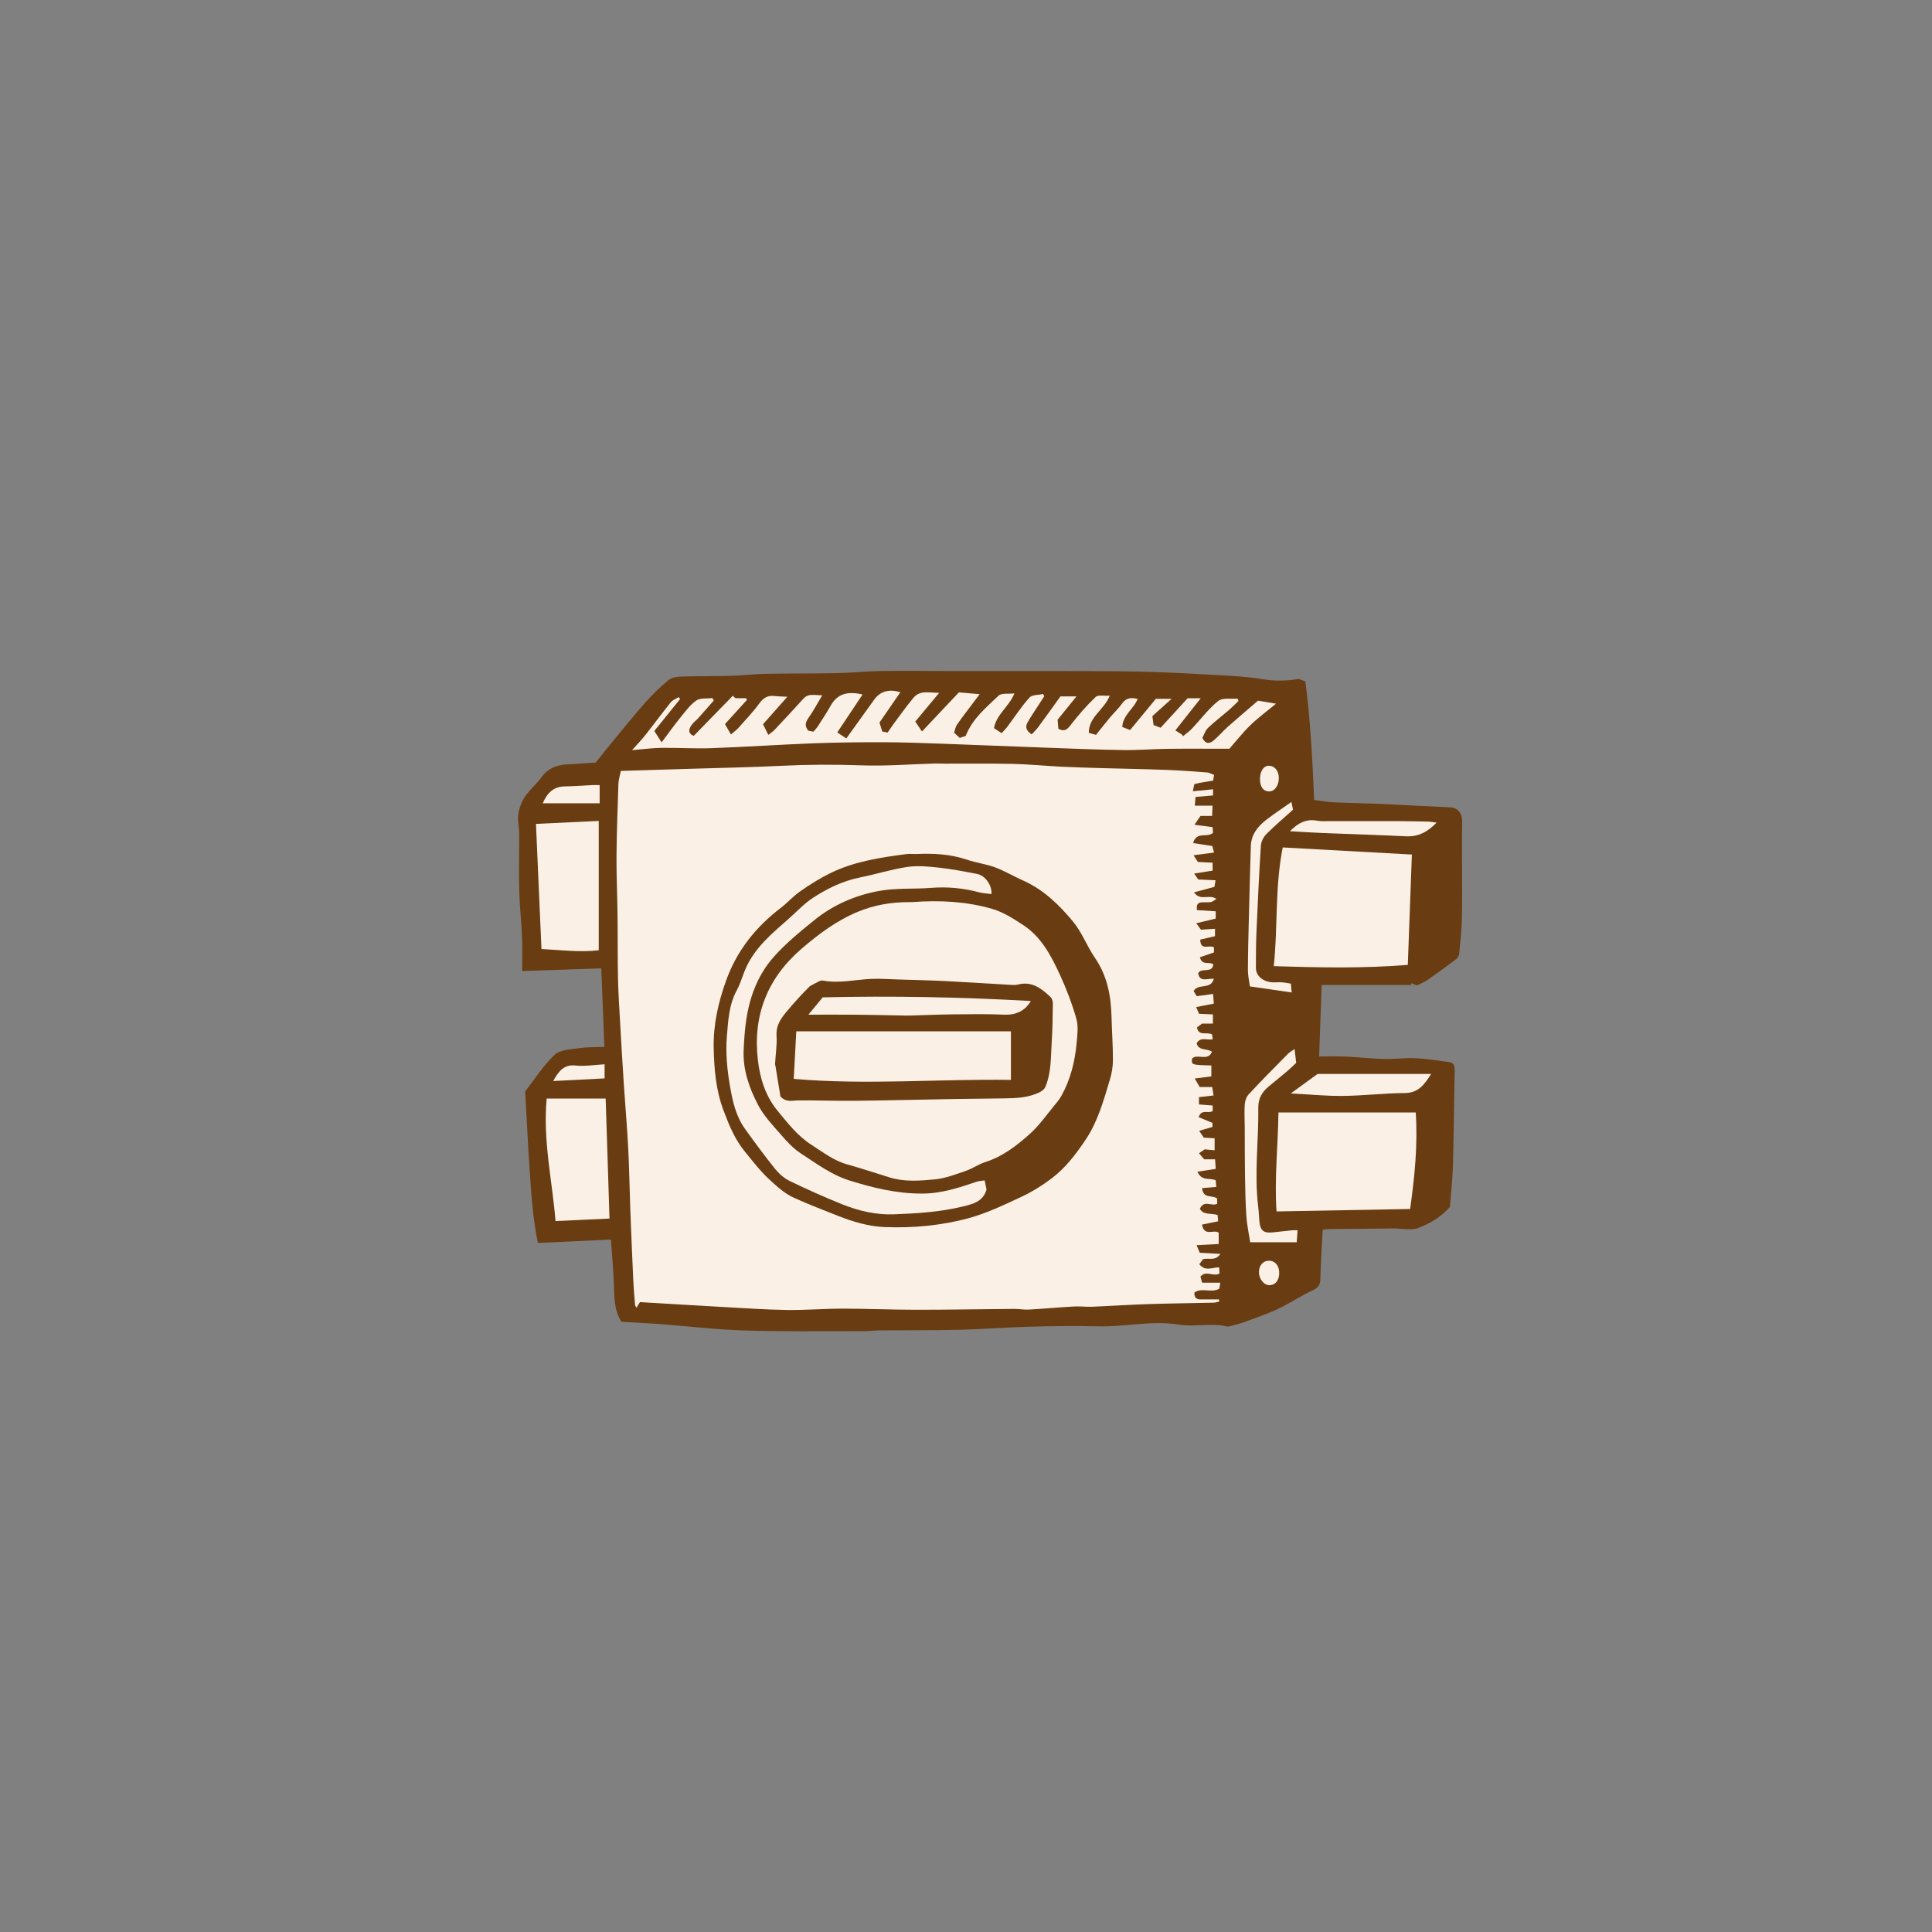 <svg version="1.1" id="svg" xmlns="http://www.w3.org/2000/svg" xmlns:xlink="http://www.w3.org/1999/xlink" x="0px" y="0px"
	 width="200px" height="200px" viewBox="0 0 200 200" enable-background="new 0 0 200 200" xml:space="preserve">
<rect x="0" y="0" width="200" height="200" fill="#808080" stroke="none"/>
<path class="stroke" fill="#693c11"  d="M150.146,83.58c-1.074-0.074-2.152-0.106-3.229-0.158c-1.502-0.074-3.003-0.162-4.505-0.222
	c-1.449-0.059-2.9-0.074-4.349-0.144c-0.657-0.032-1.31-0.153-2.021-0.241c-0.181-4.146-0.384-8.249-0.912-12.273
	c-0.336-0.129-0.54-0.207-0.678-0.26c-1.296,0.216-2.494,0.238-3.743,0.029c-1.641-0.274-3.319-0.35-4.985-0.443
	c-2.648-0.149-5.3-0.293-7.951-0.346c-3.445-0.067-6.895-0.048-10.341-0.056c-3.028-0.007-6.055,0.003-9.083,0.001
	c-2.379-0.001-4.76-0.04-7.138-0.005c-1.525,0.023-3.048,0.188-4.572,0.221c-2.454,0.05-4.91,0.021-7.364,0.069
	c-1.214,0.023-2.424,0.178-3.638,0.212c-1.744,0.049-3.491,0.02-5.235,0.078c-0.421,0.014-0.925,0.131-1.233,0.39
	c-0.822,0.687-1.608,1.432-2.317,2.234c-1.198,1.353-2.329,2.764-3.481,4.158c-0.55,0.665-1.082,1.344-1.705,2.119
	c-0.884,0.055-1.943,0.117-3.002,0.188c-1.034,0.069-1.918,0.387-2.57,1.283c-0.529,0.726-1.247,1.319-1.749,2.06
	c-0.354,0.526-0.595,1.185-0.692,1.814c-0.094,0.619,0.088,1.274,0.091,1.915c0.013,1.99-0.044,3.981,0.007,5.97
	c0.042,1.631,0.225,3.258,0.296,4.89c0.048,1.117,0.009,2.238,0.009,3.459c2.781-0.096,5.406-0.186,8.189-0.281
	c0.109,2.757,0.214,5.375,0.323,8.132c-0.92,0.039-1.736,0.003-2.531,0.124c-0.898,0.137-2.028,0.142-2.607,0.685
	c-1.193,1.116-2.088,2.552-3.065,3.805c0.151,2.682,0.274,5.251,0.447,7.817c0.172,2.568,0.313,5.143,0.871,7.865
	c2.531-0.117,5.005-0.231,7.563-0.35c0.111,1.65,0.252,3.16,0.306,4.674c0.047,1.316,0.016,2.631,0.775,3.837
	c1.354,0.079,2.654,0.138,3.952,0.235c2.932,0.221,5.858,0.576,8.795,0.666c4.15,0.125,8.309,0.064,12.463,0.072
	c0.506,0.001,1.014-0.082,1.52-0.086c2.717-0.021,5.433,0.009,8.148-0.055c2.429-0.058,4.854-0.253,7.282-0.319
	c2.376-0.064,4.757-0.111,7.132-0.041c2.805,0.083,5.59-0.642,8.396-0.178c1.667,0.275,3.358-0.217,5.02,0.193
	c0.136,0.033,0.304-0.031,0.45-0.072c0.446-0.122,0.899-0.226,1.333-0.387c1.177-0.44,2.376-0.842,3.511-1.377
	c1.212-0.572,2.329-1.342,3.545-1.902c0.576-0.266,0.794-0.533,0.809-1.164c0.038-1.71,0.157-3.419,0.244-5.135
	c0.218-0.014,0.497-0.045,0.777-0.048c2.176-0.025,4.351-0.046,6.526-0.063c0.876-0.007,1.844,0.236,2.609-0.057
	c1.228-0.469,2.397-1.183,3.252-2.168c0.111-1.443,0.273-2.808,0.311-4.176c0.092-3.315,0.122-6.632,0.184-9.949
	c0.007-0.406-0.046-0.799-0.523-0.865c-1.179-0.164-2.358-0.351-3.544-0.408c-1.078-0.051-2.165,0.108-3.245,0.08
	c-1.34-0.036-2.676-0.19-4.015-0.253c-0.873-0.041-1.748-0.008-2.704-0.008c0.091-2.526,0.176-4.912,0.266-7.401
	c3.156,0,6.215,0,9.272,0c0.002-0.062,0.004-0.126,0.006-0.188c0.182,0.074,0.364,0.149,0.582,0.238
	c0.362-0.186,0.762-0.338,1.103-0.575c0.997-0.692,1.979-1.408,2.947-2.139c0.158-0.12,0.301-0.354,0.321-0.549
	c0.119-1.183,0.255-2.369,0.282-3.557c0.045-2.048,0.013-4.097,0.016-6.146c0.001-1.327-0.014-2.655,0.017-3.981
	C151.382,84.232,150.947,83.634,150.146,83.58z"/>
<path fill-rule="evenodd" clip-rule="evenodd" fill="#faf0e5" class="fill" d="M64.268,79.805c2.46-0.075,4.837-0.146,7.214-0.22
	c3.115-0.097,6.232-0.154,9.345-0.307c2.783-0.137,5.558-0.149,8.346-0.049c2.557,0.092,5.123-0.121,7.687-0.194
	c0.309-0.009,0.618,0.018,0.926,0.019c2.361,0.005,4.724-0.028,7.083,0.024c1.674,0.038,3.344,0.207,5.017,0.29
	c1.434,0.07,2.868,0.109,4.303,0.151c2.179,0.062,4.359,0.098,6.537,0.18c1.409,0.053,2.818,0.157,4.225,0.263
	c0.241,0.019,0.47,0.165,0.726,0.261c-0.043,0.284-0.071,0.472-0.09,0.586c-0.679,0.115-1.301,0.195-1.904,0.349
	c-0.096,0.024-0.106,0.378-0.199,0.754c0.761-0.075,1.396-0.138,2.089-0.206c0,0.231,0,0.409,0,0.638
	c-0.613,0.052-1.191,0.1-1.811,0.152c-0.026,0.319-0.047,0.555-0.075,0.905c0.605,0,1.172,0,1.838,0
	c-0.02,0.418-0.033,0.728-0.049,1.065c-0.437,0-0.783,0-1.203,0c-0.163,0.241-0.345,0.507-0.622,0.913
	c0.681,0.089,1.246,0.163,1.877,0.246c0.014,0.197,0.028,0.404,0.042,0.581c-0.576,0.572-1.705-0.2-2.06,1.066
	c0.693,0.107,1.32,0.204,1.989,0.308c0.049,0.189,0.101,0.394,0.175,0.68c-0.682,0.089-1.322,0.172-2.12,0.276
	c0.237,0.363,0.352,0.538,0.453,0.694c0.522,0.025,1.003,0.048,1.523,0.073c0,0.309,0,0.553,0,0.823
	c-0.625,0.099-1.196,0.19-1.909,0.304c0.225,0.327,0.351,0.513,0.419,0.613c0.646,0.029,1.187,0.053,1.792,0.08
	c-0.049,0.297-0.08,0.481-0.112,0.68c-0.688,0.187-1.343,0.364-2.117,0.575c0.688,0.954,1.568,0.137,2.312,0.674
	c-0.215,0.134-0.368,0.295-0.544,0.325c-0.302,0.051-0.619,0.008-0.928,0.029c-0.466,0.033-0.597,0.218-0.539,0.806
	c0.617,0.039,1.247,0.08,1.947,0.125c0,0.26,0,0.5,0,0.757c-0.656,0.157-1.26,0.301-2.017,0.482
	c0.252,0.338,0.396,0.533,0.493,0.663c0.524-0.034,0.955-0.062,1.449-0.093c0,0.311,0,0.535,0,0.766
	c-0.528,0.124-1.011,0.236-1.528,0.358c0.02,1.213,0.952,0.474,1.422,0.808c0,0.159,0,0.369,0,0.517
	c-0.546,0.188-1,0.343-1.455,0.499c0.226,0.911,0.932,0.401,1.387,0.733c-0.109,0.989-1.223,0.288-1.566,0.917
	c0.15,0.965,0.925,0.532,1.619,0.575c-0.291,1.178-1.645,0.441-2.089,1.277c0.089,0.146,0.198,0.326,0.319,0.528
	c0.555-0.076,1.075-0.147,1.695-0.232c0.026,0.342,0.049,0.651,0.075,1.002c-0.636,0.124-1.193,0.233-1.828,0.358
	c0.134,0.32,0.208,0.494,0.291,0.69c0.487,0.023,0.944,0.045,1.442,0.068c0,0.312,0,0.59,0,0.95c-0.349,0-0.699,0-1.12,0
	c-0.122,0.092-0.312,0.234-0.533,0.399c0.18,0.949,1.018,0.427,1.568,0.72c0.018,0.125,0.042,0.301,0.069,0.506
	c-0.598,0.132-1.289-0.299-1.671,0.434c0.247,0.788,1.047,0.484,1.589,0.85c-0.396,1.041-1.498,0.172-2.056,0.699
	c-0.082,0.67-0.082,0.67,1.993,0.731c0,0.352,0,0.706,0,1.128c-0.52,0.066-1.026,0.131-1.72,0.219
	c0.229,0.396,0.378,0.652,0.513,0.883c0.467,0,0.841,0,1.295,0c0.041,0.254,0.082,0.502,0.142,0.872
	c-0.536,0.062-1.021,0.118-1.51,0.174c0,0.303,0,0.496,0,0.755c0.476,0.037,0.927,0.073,1.419,0.112c0,0.216,0,0.401,0,0.569
	c-0.451,0.304-1.158-0.256-1.455,0.635c0.46,0.19,0.928,0.384,1.432,0.593c0,0.146,0,0.33,0,0.419
	c-0.479,0.141-0.891,0.263-1.376,0.405c0.219,0.323,0.339,0.5,0.476,0.701c0.348,0.022,0.707,0.045,1.123,0.071
	c0,0.431,0,0.792,0,1.24c-0.354-0.033-0.647-0.061-1.025-0.095c-0.134,0.089-0.326,0.219-0.593,0.398
	c0.21,0.248,0.374,0.44,0.537,0.632c0.363,0,0.693,0,1.128,0c0.025,0.347,0.049,0.672,0.072,0.992
	c-0.674,0.104-1.244,0.192-1.896,0.292c0.438,1.015,1.255,0.598,1.891,0.888c0.016,0.199,0.037,0.443,0.057,0.688
	c-0.517,0.043-0.961,0.082-1.47,0.124c0.127,1.158,1.07,0.668,1.563,1.079c0,0.15,0,0.349,0,0.545
	c-0.591,0.292-1.381-0.444-1.789,0.519c0.387,0.682,1.167,0.423,1.835,0.634c0.017,0.208,0.036,0.433,0.056,0.654
	c-0.599,0.123-1.125,0.231-1.673,0.345c0.241,1.29,1.202,0.458,1.73,0.839c0,0.355,0,0.733,0,1.168
	c-0.766,0.041-1.461,0.078-2.291,0.122c0.16,0.385,0.241,0.577,0.328,0.783c0.679,0.038,1.326,0.074,2.139,0.119
	c-0.529,0.78-1.178,0.38-1.798,0.55c-0.086,0.115-0.232,0.312-0.384,0.516c0.607,0.787,1.339,0.323,2.055,0.328
	c0.012,0.227,0.021,0.437,0.032,0.642c-0.635,0.355-1.396-0.371-1.974,0.312c0.053,0.191,0.104,0.375,0.176,0.635
	c0.62,0,1.224,0,1.883,0c-0.046,0.279-0.076,0.466-0.102,0.619c-0.831,0.487-1.84-0.164-2.587,0.409
	c-0.01,0.604,0.289,0.706,0.694,0.701c0.62-0.006,1.241-0.002,1.862-0.002c0.007,0.075,0.013,0.15,0.02,0.225
	c-0.192,0.04-0.385,0.11-0.579,0.115c-2.255,0.053-4.51,0.073-6.765,0.147c-1.944,0.063-3.886,0.195-5.829,0.274
	c-0.616,0.025-1.238-0.062-1.854-0.027c-1.561,0.088-3.117,0.233-4.678,0.321c-0.504,0.029-1.014-0.075-1.521-0.071
	c-3.385,0.026-6.77,0.091-10.155,0.09c-2.543-0.001-5.086-0.117-7.629-0.117c-1.924,0-3.849,0.169-5.771,0.138
	c-2.271-0.036-4.54-0.197-6.809-0.322c-2.802-0.155-5.602-0.329-8.375-0.493c-0.154,0.247-0.244,0.389-0.362,0.581
	c-0.06-0.113-0.138-0.198-0.145-0.288c-0.068-0.815-0.143-1.631-0.18-2.447c-0.112-2.441-0.217-4.882-0.31-7.324
	c-0.08-2.142-0.106-4.287-0.218-6.427c-0.112-2.202-0.308-4.4-0.452-6.601c-0.135-2.054-0.256-4.109-0.371-6.164
	c-0.09-1.604-0.199-3.207-0.234-4.812c-0.048-2.203-0.021-4.408-0.049-6.612c-0.024-2.034-0.122-4.069-0.107-6.102
	c0.021-2.494,0.117-4.987,0.199-7.48C64.032,80.751,64.153,80.392,64.268,79.805z M94.826,88.41c-0.332,0-0.667-0.036-0.993,0.006
	c-2.716,0.352-5.428,0.764-7.914,1.989c-1.075,0.529-2.099,1.182-3.084,1.866c-0.719,0.498-1.309,1.178-2.006,1.711
	c-2.604,1.992-4.562,4.438-5.677,7.565c-0.805,2.253-1.319,4.537-1.271,6.928c0.046,2.193,0.229,4.376,1.009,6.454
	c0.571,1.523,1.175,3.021,2.238,4.31c0.796,0.965,1.534,1.947,2.467,2.814c0.82,0.763,1.623,1.503,2.631,1.956
	c1.481,0.667,2.999,1.256,4.513,1.851c1.561,0.613,3.18,1.104,4.851,1.167c2.92,0.111,5.845-0.153,8.66-0.916
	c1.876-0.509,3.67-1.371,5.443-2.196c1.112-0.517,2.182-1.181,3.161-1.921c1.43-1.08,2.502-2.483,3.511-3.984
	c1.292-1.921,1.872-4.072,2.521-6.217c0.196-0.649,0.324-1.346,0.324-2.021c0.004-1.488-0.106-2.975-0.144-4.464
	c-0.053-2.199-0.433-4.282-1.719-6.156c-0.832-1.211-1.355-2.656-2.284-3.772c-1.436-1.725-3.057-3.306-5.179-4.241
	c-0.965-0.425-1.878-0.981-2.863-1.347c-0.945-0.351-1.973-0.475-2.929-0.799C98.373,88.41,96.61,88.326,94.826,88.41z"/>
<path fill-rule="evenodd" clip-rule="evenodd" fill="#faf0e5" class="fill" d="M109.778,72.089c0.623,0,1.065,0,1.663,0
	c-0.699,0.862-1.294,1.596-1.96,2.416c0.024,0.271,0.055,0.63,0.08,0.938c0.65,0.334,0.916,0.069,1.267-0.384
	c0.794-1.025,1.652-2.014,2.59-2.907c0.256-0.245,0.888-0.096,1.464-0.137c-0.592,1.489-2.188,2.197-2.169,3.851
	c0.271,0.075,0.475,0.132,0.745,0.206c0.485-0.604,0.957-1.209,1.448-1.799c0.41-0.491,0.889-0.931,1.253-1.451
	c0.425-0.605,0.953-0.625,1.605-0.475c-0.378,1.031-1.504,1.628-1.591,2.906c0.312,0.122,0.613,0.24,0.816,0.319
	c0.97-1.175,1.849-2.24,2.663-3.229c0.555,0,0.987,0,1.631,0c-0.79,0.71-1.42,1.275-1.992,1.791
	c0.056,0.415,0.088,0.652,0.125,0.924c0.21,0.08,0.409,0.156,0.731,0.278c0.939-1.026,1.893-2.069,2.794-3.053
	c0.473,0,0.817,0,1.359,0c-0.896,1.136-1.703,2.157-2.629,3.329c0.284,0.178,0.484,0.305,0.685,0.432
	c0.038,0.054,0.077,0.108,0.115,0.162c0.311-0.261,0.651-0.495,0.928-0.789c0.905-0.957,1.701-2.042,2.716-2.857
	c0.445-0.356,1.319-0.178,1.999-0.243c0.029,0.085,0.059,0.169,0.088,0.255c-0.324,0.309-0.637,0.632-0.976,0.924
	c-0.724,0.624-1.491,1.202-2.18,1.862c-0.281,0.269-0.403,0.702-0.578,1.023c0.299,0.657,0.743,0.615,1.118,0.31
	c0.545-0.441,0.996-0.995,1.521-1.462c1.019-0.905,2.062-1.783,3.123-2.696c0.545,0.09,1.085,0.18,1.865,0.31
	c-0.985,0.818-1.877,1.468-2.659,2.23c-0.802,0.781-1.497,1.671-2.175,2.439c-2.144,0-4.267-0.018-6.39,0.006
	c-1.526,0.017-3.054,0.149-4.579,0.128c-2.605-0.037-5.212-0.145-7.816-0.24c-3.691-0.134-7.382-0.291-11.073-0.422
	c-1.987-0.07-3.977-0.145-5.965-0.149c-2.405-0.004-4.812,0.019-7.216,0.111c-3.511,0.135-7.017,0.375-10.527,0.503
	c-1.743,0.064-3.492-0.052-5.239-0.03c-0.94,0.012-1.88,0.143-3.028,0.237c0.537-0.604,0.98-1.059,1.371-1.554
	c0.891-1.127,1.739-2.287,2.641-3.404c0.196-0.242,0.545-0.361,0.823-0.537c0.045,0.07,0.091,0.14,0.137,0.21
	c-0.88,1.088-1.759,2.176-2.666,3.299c0.231,0.362,0.441,0.69,0.754,1.178c0.719-0.957,1.298-1.771,1.926-2.544
	c0.514-0.633,1.009-1.33,1.661-1.784c0.416-0.289,1.103-0.187,1.668-0.259c0.049,0.086,0.097,0.172,0.145,0.258
	c-0.536,0.61-1.067,1.223-1.61,1.826c-0.206,0.229-0.467,0.411-0.648,0.655c-0.457,0.61-0.314,0.995,0.187,1.174
	c1.398-1.436,2.72-2.792,4.042-4.148c0.091,0.084,0.182,0.167,0.272,0.251c0.361,0,0.723,0,1.084,0
	c0.04,0.054,0.081,0.108,0.121,0.162c-0.729,0.802-1.456,1.604-2.287,2.519c0.176,0.304,0.375,0.65,0.619,1.073
	c0.344-0.299,0.58-0.464,0.767-0.673c0.732-0.828,1.504-1.629,2.153-2.519c0.426-0.583,0.876-0.879,1.59-0.788
	c0.366,0.046,0.737,0.044,1.33,0.076c-0.883,0.998-1.647,1.862-2.52,2.847c0.138,0.275,0.313,0.625,0.551,1.102
	c0.269-0.216,0.478-0.348,0.643-0.523c0.997-1.063,1.997-2.125,2.969-3.21c0.548-0.61,1.191-0.357,1.967-0.37
	c-0.508,0.85-0.905,1.61-1.396,2.305c-0.317,0.45-0.478,0.835-0.051,1.362c0.11,0.021,0.3,0.058,0.534,0.104
	c0.156-0.188,0.329-0.359,0.458-0.559c0.451-0.704,0.917-1.402,1.325-2.132c0.729-1.3,1.843-1.503,3.305-1.158
	c-0.861,1.292-1.699,2.547-2.62,3.929c0.402,0.264,0.687,0.45,0.939,0.615c1.034-1.44,1.959-2.734,2.891-4.023
	c0.614-0.85,1.535-1.125,2.701-0.752c-0.722,1.046-1.424,2.065-2.158,3.131c0.082,0.275,0.176,0.586,0.279,0.927
	c0.175,0.035,0.341,0.068,0.565,0.112c0.203-0.297,0.389-0.593,0.597-0.871c0.687-0.918,1.347-1.856,2.081-2.735
	c0.668-0.8,1.602-0.513,2.654-0.503c-0.86,1.034-1.62,1.947-2.473,2.971c0.248,0.368,0.474,0.701,0.695,1.029
	c1.341-1.422,2.547-2.701,3.818-4.05c0.619,0.054,1.279,0.11,2.152,0.186c-0.357,0.477-0.589,0.782-0.818,1.09
	c-0.516,0.69-1.049,1.369-1.535,2.079c-0.162,0.237-0.202,0.557-0.293,0.823c0.229,0.208,0.391,0.355,0.591,0.536
	c0.215-0.073,0.438-0.147,0.61-0.206c0.7-1.802,2.124-2.938,3.399-4.165c0.307-0.294,1.022-0.162,1.645-0.237
	c-0.564,1.387-1.867,2.172-2.115,3.596c0.289,0.191,0.504,0.333,0.793,0.523c0.22-0.25,0.432-0.459,0.609-0.695
	c0.752-1.005,1.437-2.068,2.273-2.997c0.271-0.3,0.928-0.253,1.407-0.365c0.04,0.076,0.08,0.152,0.12,0.228
	c-0.206,0.318-0.413,0.635-0.616,0.954c-0.38,0.592-0.782,1.171-1.124,1.785c-0.249,0.446-0.124,0.848,0.442,1.211
	c0.226-0.247,0.472-0.474,0.666-0.739C108.254,74.216,109.022,73.138,109.778,72.089z"/>
<path fill-rule="evenodd" clip-rule="evenodd" fill="#faf0e5" class="fill" d="M131.862,100.013c0.434-4.138,0.104-8.165,0.926-12.287
	c4.464,0.246,8.859,0.488,13.37,0.736c-0.143,3.874-0.28,7.614-0.422,11.421C141.222,100.256,136.659,100.169,131.862,100.013z"/>
<path fill-rule="evenodd" clip-rule="evenodd" fill="#faf0e5" class="fill" d="M145.977,125.154c-4.681,0.086-9.206,0.168-13.831,0.253
	c-0.231-3.372,0.15-6.765,0.2-10.242c4.757,0,9.462,0,14.213,0C146.781,118.597,146.433,121.866,145.977,125.154z"/>
<path fill-rule="evenodd" clip-rule="evenodd" fill="#faf0e5" class="fill" d="M61.982,98.372c-1.995,0.228-3.919-0.028-5.929-0.129
	c-0.193-4.385-0.38-8.613-0.57-12.955c2.232-0.104,4.374-0.206,6.499-0.306C61.982,89.473,61.982,93.877,61.982,98.372z"/>
<path fill-rule="evenodd" clip-rule="evenodd" fill="#faf0e5" class="fill" d="M56.591,113.724c2.049,0,4.017,0,6.108,0
	c0.131,4.101,0.263,8.238,0.397,12.421c-1.88,0.087-3.648,0.169-5.591,0.259C57.175,122.22,56.189,118.122,56.591,113.724z"/>
<path fill-rule="evenodd" clip-rule="evenodd" fill="#faf0e5" class="fill" d="M134.013,108.599c0.062,0.519,0.11,0.926,0.17,1.427
	c-0.284,0.265-0.593,0.576-0.926,0.857c-0.64,0.542-1.296,1.067-1.94,1.604c-0.678,0.564-1.07,1.249-1.058,2.174
	c0.047,3.413-0.432,6.825-0.012,10.239c0.064,0.524,0.078,1.055,0.13,1.582c0.088,0.902,0.452,1.193,1.355,1.096
	c0.683-0.073,1.363-0.151,2.046-0.22c0.148-0.015,0.299-0.002,0.548-0.002c-0.031,0.432-0.06,0.813-0.091,1.241
	c-1.627,0-3.184,0-4.817,0c-0.147-0.97-0.339-1.83-0.396-2.698c-0.096-1.451-0.121-2.908-0.144-4.362
	c-0.026-1.588-0.015-3.178-0.022-4.767c-0.004-0.813-0.057-1.63-0.001-2.439c0.025-0.366,0.174-0.801,0.419-1.062
	c1.318-1.415,2.682-2.788,4.041-4.167C133.489,108.922,133.726,108.802,134.013,108.599z"/>
<path fill-rule="evenodd" clip-rule="evenodd" fill="#faf0e5" class="fill" d="M148.149,111.175c-0.708,1.123-1.327,1.964-2.712,1.975
	c-2.138,0.018-4.273,0.276-6.41,0.299c-1.729,0.02-3.458-0.157-5.404-0.257c1.025-0.747,1.887-1.374,2.769-2.017
	C140.23,111.175,144.126,111.175,148.149,111.175z"/>
<path fill-rule="evenodd" clip-rule="evenodd" fill="#faf0e5" class="fill" d="M133.689,83.016c0.079,0.392,0.125,0.616,0.163,0.804
	c-0.956,0.865-1.897,1.659-2.763,2.529c-0.294,0.295-0.535,0.772-0.562,1.182c-0.188,2.946-0.326,5.895-0.454,8.845
	c-0.057,1.273-0.061,2.551-0.062,3.826c0,0.894,0.869,1.535,1.963,1.491c0.265-0.011,0.531-0.019,0.795,0.001
	c0.262,0.02,0.521,0.078,0.864,0.132c0.026,0.299,0.051,0.585,0.079,0.917c-0.78-0.114-1.468-0.216-2.157-0.316
	c-0.697-0.101-1.395-0.201-2.168-0.312c-0.073-0.571-0.206-1.127-0.204-1.682c0.005-1.784,0.053-3.567,0.097-5.351
	c0.062-2.503,0.127-5.007,0.207-7.51c0.037-1.181,0.715-2.021,1.592-2.702C131.886,84.244,132.742,83.684,133.689,83.016z"/>
<path fill-rule="evenodd" clip-rule="evenodd" fill="#faf0e5" class="fill" d="M133.531,86.046c0.836-0.841,1.681-1.306,2.818-1.087
	c0.428,0.083,0.881,0.042,1.322,0.042c2.272,0.001,4.546-0.006,6.818,0c1.098,0.003,2.196,0.024,3.294,0.048
	c0.258,0.006,0.515,0.057,0.937,0.106c-0.951,0.98-1.902,1.48-3.165,1.419c-2.908-0.142-5.819-0.227-8.729-0.345
	C135.76,86.186,134.695,86.111,133.531,86.046z"/>
<path fill-rule="evenodd" clip-rule="evenodd" fill="#faf0e5" class="fill" d="M56.182,83.157c0.477-1.106,1.135-1.73,2.279-1.748
	c0.948-0.014,1.895-0.092,2.842-0.136c0.235-0.012,0.472-0.002,0.772-0.002c0,0.644,0,1.207,0,1.886
	C60.148,83.157,58.218,83.157,56.182,83.157z"/>
<path fill-rule="evenodd" clip-rule="evenodd" fill="#faf0e5" class="fill" d="M62.588,110.174c0,0.479,0,0.921,0,1.462
	c-1.754,0.09-3.479,0.179-5.321,0.273c0.587-1.076,1.14-1.738,2.352-1.606C60.562,110.406,61.539,110.23,62.588,110.174z"/>
<path fill-rule="evenodd" clip-rule="evenodd" fill="#faf0e5" class="fill" d="M132.425,131.789c-0.008,0.748-0.398,1.24-0.994,1.255
	c-0.574,0.015-1.104-0.629-1.105-1.344c0-0.708,0.436-1.203,1.053-1.191C132.011,130.521,132.433,131.036,132.425,131.789z"/>
<path fill-rule="evenodd" clip-rule="evenodd" fill="#faf0e5" class="fill" d="M132.384,80.562c-0.007,0.757-0.43,1.351-0.969,1.363
	c-0.642,0.015-1.004-0.481-0.981-1.343c0.02-0.782,0.397-1.322,0.919-1.311C131.972,79.284,132.393,79.81,132.384,80.562z"/>
<path fill-rule="evenodd" clip-rule="evenodd" fill="#faf0e5" class="fill" d="M94.42,93.387c2.928-0.221,5.645-0.058,8.269,0.693
	c1.153,0.331,2.232,1.026,3.254,1.697c1.86,1.224,2.864,3.152,3.763,5.095c0.685,1.478,1.268,3.017,1.717,4.581
	c0.223,0.774,0.105,1.669,0.031,2.5c-0.171,1.923-0.629,3.778-1.574,5.481c-0.211,0.381-0.499,0.725-0.78,1.063
	c-0.787,0.948-1.502,1.98-2.406,2.804c-1.384,1.261-2.871,2.412-4.714,3.002c-0.685,0.219-1.295,0.667-1.978,0.898
	c-1.06,0.36-2.137,0.785-3.234,0.889c-1.549,0.146-3.136,0.273-4.676-0.203c-1.467-0.453-2.925-0.939-4.402-1.352
	c-1.396-0.39-2.508-1.265-3.691-2.024c-1.416-0.907-2.422-2.21-3.478-3.487c-1.284-1.554-1.844-3.377-2.065-5.283
	c-0.539-4.627,0.988-8.497,4.544-11.55c1.785-1.533,3.657-2.921,5.854-3.824c1.678-0.69,3.428-0.982,5.235-0.979
	C94.265,93.387,94.441,93.387,94.42,93.387z M80.787,113.492c0.58,0.664,1.227,0.428,1.86,0.423c1.959-0.016,3.919,0.06,5.878,0.039
	c3.353-0.036,6.706-0.122,10.059-0.181c1.787-0.031,3.574-0.051,5.362-0.07c1.283-0.014,2.562-0.065,3.734-0.668
	c0.216-0.111,0.448-0.309,0.538-0.523c0.619-1.48,0.555-3.068,0.654-4.626c0.085-1.311,0.101-2.627,0.119-3.941
	c0.003-0.24-0.062-0.559-0.219-0.71c-0.943-0.903-1.944-1.692-3.401-1.314c-0.29,0.075-0.616,0.039-0.924,0.021
	c-2.229-0.126-4.456-0.275-6.686-0.386c-1.608-0.079-3.218-0.112-4.826-0.162c-0.899-0.028-1.802-0.096-2.699-0.061
	c-1.688,0.068-3.361,0.5-5.065,0.171c-0.135-0.026-0.304,0.043-0.438,0.107c-0.308,0.148-0.602,0.321-0.902,0.485
	c-0.777,0.765-1.518,1.586-2.233,2.428c-0.656,0.771-1.28,1.529-1.211,2.677c0.059,0.957-0.096,1.926-0.15,2.891
	c-0.006,0.107,0.032,0.218,0.05,0.327C80.457,111.461,80.626,112.502,80.787,113.492z"/>
<path fill-rule="evenodd" clip-rule="evenodd" fill="#faf0e5" class="fill" d="M102.639,92.553c-0.446-0.06-0.862-0.071-1.254-0.175
	c-1.639-0.438-3.289-0.601-4.986-0.467c-1.795,0.141-3.629,0-5.387,0.317c-2.447,0.442-4.747,1.433-6.703,3.016
	c-1.473,1.19-2.96,2.406-4.211,3.815c-1.743,1.963-2.595,4.397-2.911,7c-0.109,0.894-0.171,1.796-0.206,2.697
	c-0.079,2.008,0.583,3.868,1.473,5.59c0.604,1.172,1.57,2.173,2.449,3.184c0.604,0.697,1.263,1.398,2.029,1.893
	c1.601,1.037,3.146,2.2,5.004,2.781c2.442,0.764,4.881,1.358,7.499,1.355c2.026-0.002,3.812-0.603,5.649-1.219
	c0.258-0.086,0.542-0.097,0.846-0.147c0.081,0.387,0.142,0.684,0.197,0.951c-0.366,1.233-1.355,1.481-2.432,1.746
	c-2.36,0.58-4.764,0.725-7.167,0.817c-1.849,0.071-3.655-0.358-5.366-1.047c-1.826-0.733-3.625-1.541-5.396-2.397
	c-0.576-0.279-1.114-0.746-1.52-1.248c-1.091-1.354-2.122-2.757-3.136-4.17c-0.948-1.323-1.287-2.909-1.552-4.451
	c-0.286-1.681-0.456-3.433-0.312-5.123c0.135-1.592,0.207-3.26,1.02-4.748c0.356-0.652,0.563-1.384,0.845-2.077
	c0.932-2.282,2.775-3.79,4.552-5.354c0.827-0.729,1.589-1.564,2.506-2.158c1.482-0.96,3.071-1.74,4.842-2.096
	c1.642-0.329,3.25-0.846,4.902-1.091c1.068-0.158,2.194-0.049,3.279,0.07c1.337,0.146,2.663,0.402,3.983,0.662
	C101.986,90.641,102.709,91.644,102.639,92.553z"/>
<path fill-rule="evenodd" clip-rule="evenodd" fill="#faf0e5" class="fill" d="M82.167,111.684c0.088-1.633,0.176-3.279,0.264-4.924
	c7.454,0,14.838,0,22.219,0c0,1.71,0,3.289,0,5.032C97.086,111.676,89.671,112.342,82.167,111.684z"/>
<path fill-rule="evenodd" clip-rule="evenodd" fill="#faf0e5" class="fill" d="M106.715,103.623c-0.621,1.066-1.621,1.47-2.773,1.416
	c-1.737-0.082-3.48-0.051-5.222-0.034c-1.479,0.016-2.958,0.081-4.438,0.123c-0.177,0.004-0.354,0.006-0.531,0.003
	c-1.697-0.03-3.395-0.073-5.092-0.088c-1.671-0.015-3.342-0.003-4.975-0.003c0.437-0.529,0.953-1.154,1.482-1.795
	C92.356,103.075,99.519,103.219,106.715,103.623z"/>
</svg>
